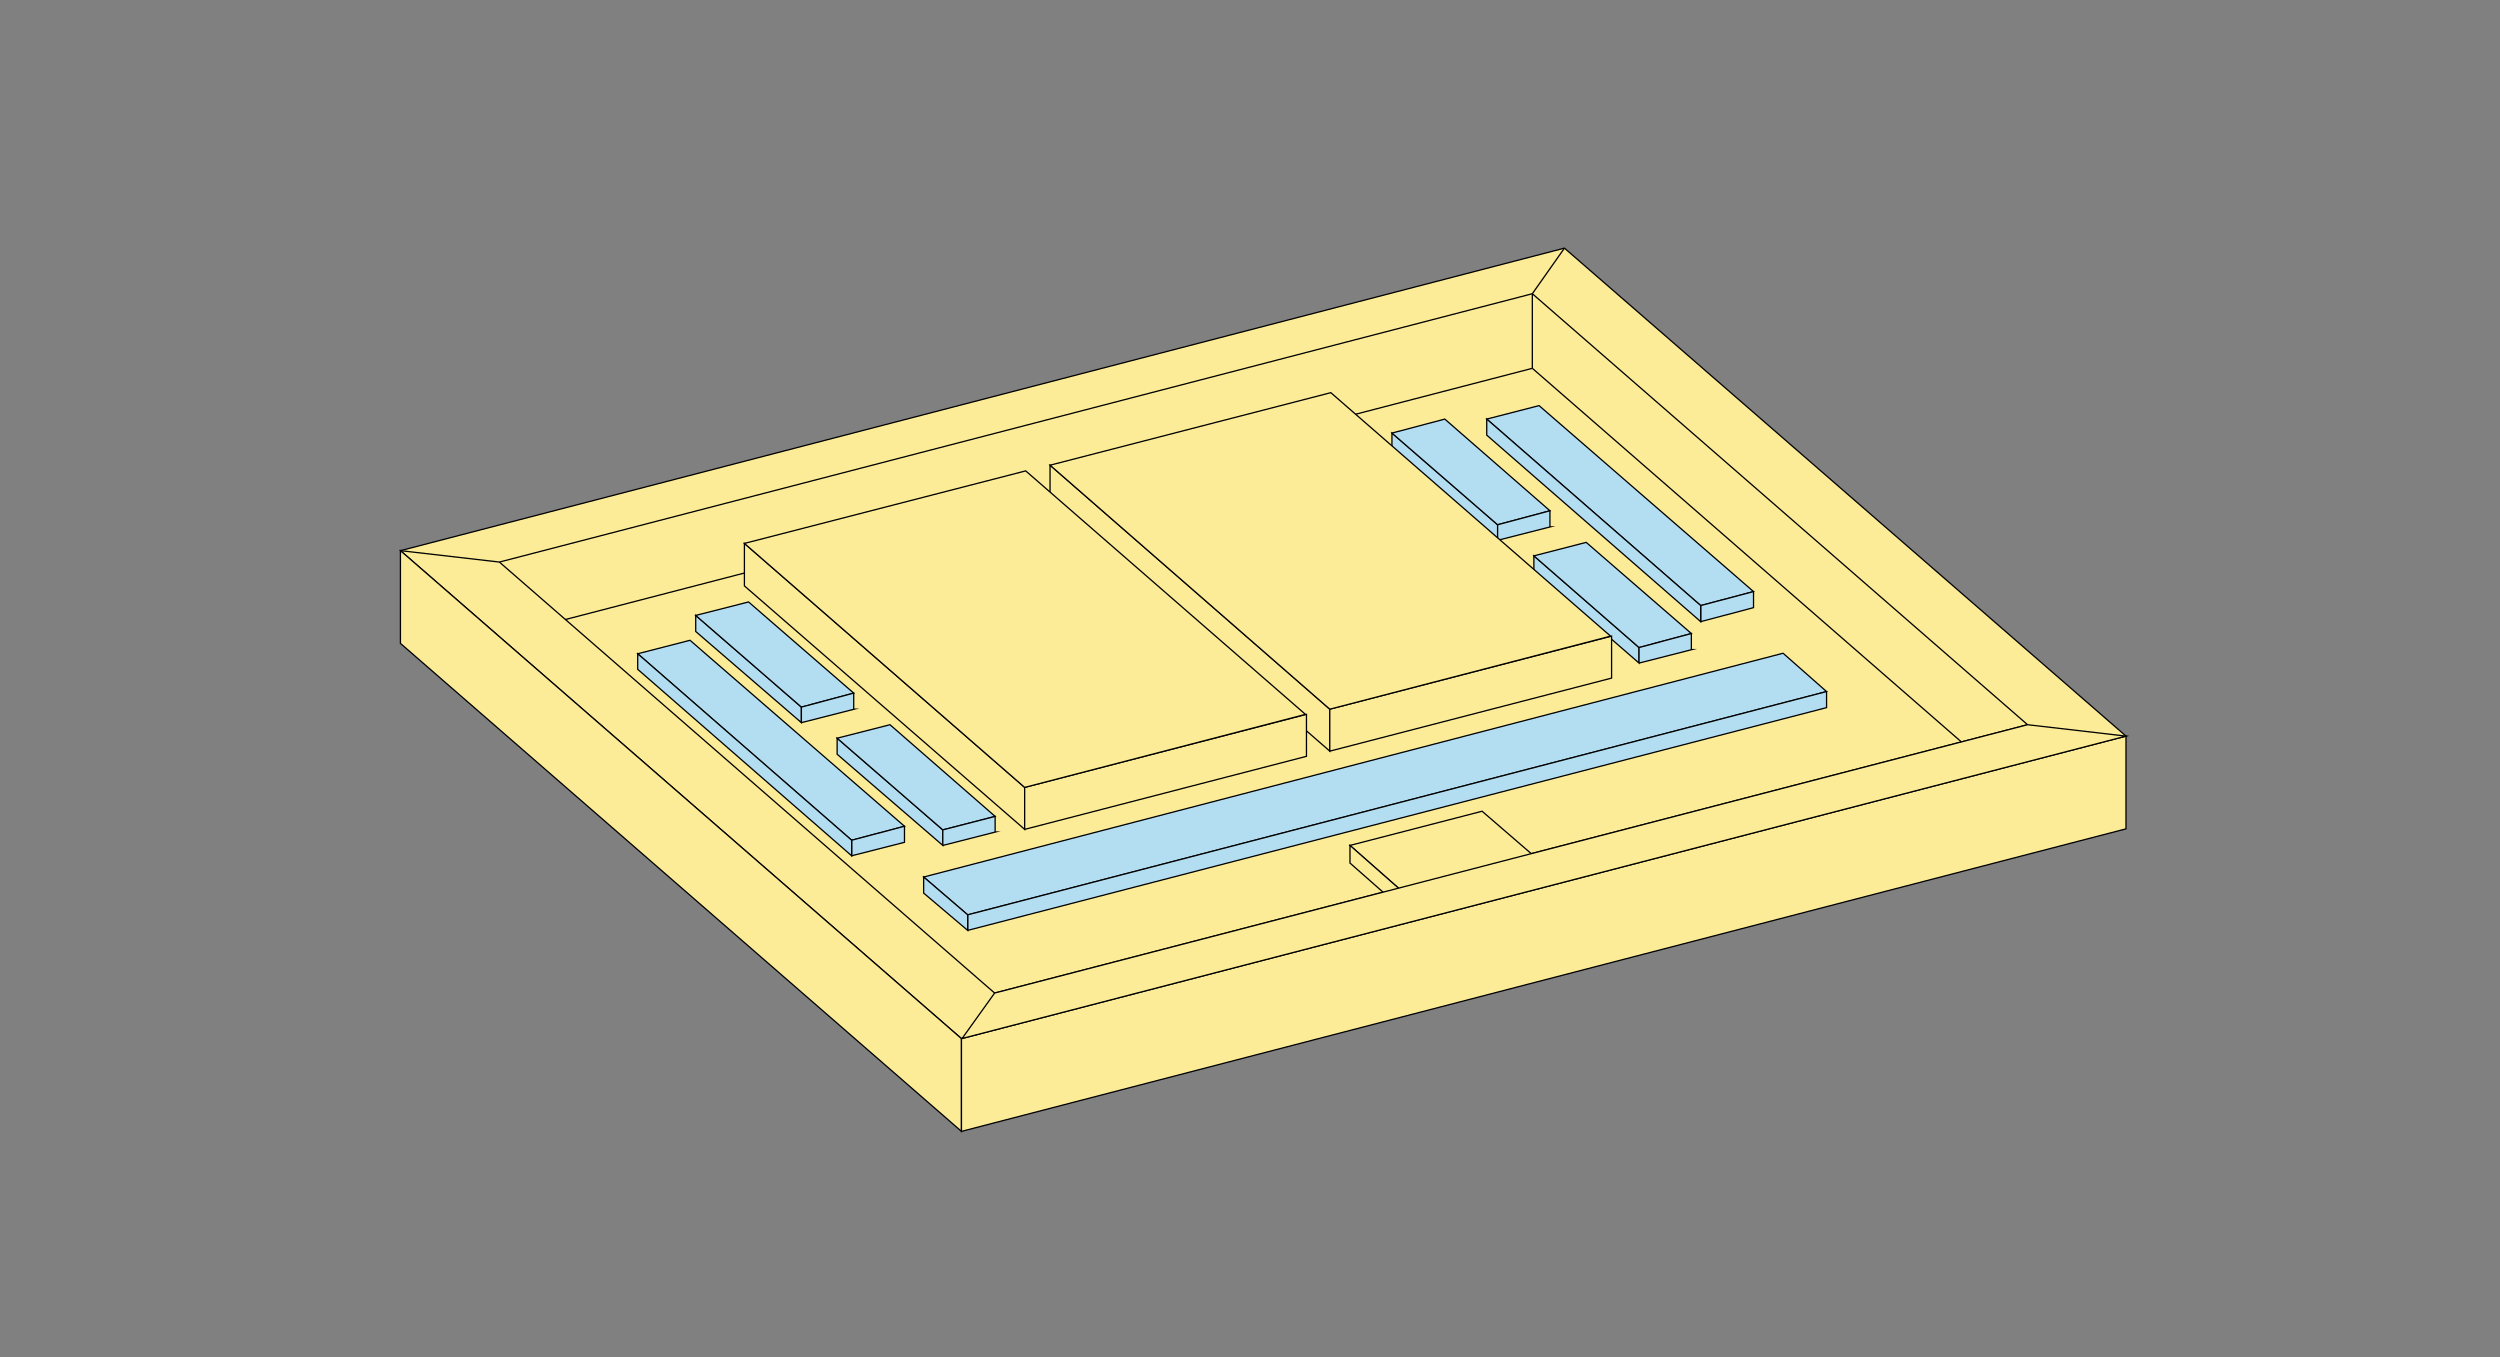 <?xml version="1.0" encoding="utf-8"?>
<!-- Generator: Adobe Illustrator 19.1.0, SVG Export Plug-In . SVG Version: 6.00 Build 0)  -->
<svg version="1.1" id="Layer_1" xmlns="http://www.w3.org/2000/svg" xmlns:xlink="http://www.w3.org/1999/xlink" x="0px" y="0px"
	 viewBox="-154 176 482.6 262" style="enable-background:new -154 176 482.6 262;" xml:space="preserve">
<rect x="-154" y="176" width="482.6" height="262" fill="#808080" stroke="none"/>
<style type="text/css">
	.st0{fill:#B3DEF2;stroke:#000000;stroke-width:0.25;stroke-miterlimit:10;}
	.st1{fill:#FCEC98;stroke:#000000;stroke-width:0.25;stroke-miterlimit:10;}
	.st2{fill:none;stroke:#000000;stroke-width:0.25;stroke-miterlimit:10;}
</style>
<g>
	<g>
		<polygon class="st0" points="7.6,321.6 28,339.2 28,336.2 7.6,318.5 		"/>
		<polygon class="st0" points="38.1,333.6 17.8,315.9 17.8,315.9 7.6,318.5 28,336.2 		"/>
		<polyline class="st0" points="28,339.2 28,336.2 38.1,333.6 38.1,336.6 38.2,336.6 28,339.2 		"/>
	</g>
	<g>
		<polygon class="st0" points="-19.7,297.9 0.7,315.5 0.7,312.5 -19.7,294.8 		"/>
		<polygon class="st0" points="10.8,309.8 -9.5,292.2 -9.5,292.2 -19.7,294.8 0.7,312.5 		"/>
		<polyline class="st0" points="0.7,315.5 0.7,312.5 10.8,309.8 10.8,312.9 10.9,312.9 0.7,315.5 		"/>
	</g>
	<g>
		<polygon class="st0" points="-20.8,299.6 -30.9,302.2 10.4,338.2 20.6,335.5 		"/>
		<polygon class="st0" points="20.6,338.6 10.4,341.2 10.4,338.2 20.6,335.5 		"/>
		<polygon class="st0" points="10.4,341.2 10.4,338.2 -30.9,302.2 -30.9,305.2 		"/>
	</g>
</g>
<g>
	<polygon class="st0" points="198.6,309.5 190.2,302.1 24.3,345.3 32.8,352.6 	"/>
	<polyline class="st0" points="32.8,352.6 32.8,355.6 32.8,352.6 198.6,309.5 198.6,312.6 32.8,355.6 	"/>
	<polygon class="st0" points="24.3,348.4 32.8,355.6 32.8,352.6 24.3,345.3 	"/>
</g>
<g>
	<g>
		<polygon class="st0" points="142.1,286.4 162.4,304 162.4,301 142.1,283.3 		"/>
		<polygon class="st0" points="172.5,298.3 152.2,280.7 152.2,280.7 142.1,283.3 162.4,301 		"/>
		<polyline class="st0" points="162.4,304 162.4,301 172.5,298.3 172.5,301.4 172.6,301.4 162.4,304 		"/>
	</g>
	<g>
		<polygon class="st0" points="114.7,262.7 135.1,280.3 135.1,277.3 114.7,259.6 		"/>
		<polygon class="st0" points="145.2,274.6 124.9,256.9 124.9,256.9 114.7,259.6 135.1,277.3 		"/>
		<polyline class="st0" points="135.1,280.3 135.1,277.3 145.2,274.6 145.2,277.7 145.3,277.7 135.1,280.3 		"/>
	</g>
	<g>
		<polygon class="st0" points="143.1,254.3 133,256.9 174.3,292.9 184.5,290.2 		"/>
		<polygon class="st0" points="184.5,293.3 174.3,296 174.3,292.9 184.5,290.2 		"/>
		<polygon class="st0" points="174.3,296 174.3,292.9 133,256.9 133,260 		"/>
	</g>
</g>
<g>
	<polygon class="st1" points="48.7,274 102.7,321 102.7,312.9 48.7,265.8 	"/>
	<polygon class="st1" points="157.1,306.9 102.7,321 102.7,312.9 157.1,298.8 	"/>
	<polygon class="st1" points="156.9,298.8 102.9,251.8 48.7,265.8 102.7,312.9 	"/>
</g>
<g>
	<polygon class="st1" points="-10.3,289.1 43.8,336.1 43.8,328 -10.3,280.9 	"/>
	<polygon class="st1" points="98.2,322 43.8,336.1 43.8,328 98.2,313.9 	"/>
	<polygon class="st1" points="98,313.9 44,266.9 -10.3,280.9 43.8,328 	"/>
</g>
<g>
	<g>
		<g>
			<g>
				<polyline class="st1" points="31.6,376.5 -76.7,282.3 148,223.9 256.4,318.1 31.7,376.5 				"/>
				<polygon class="st1" points="31.6,394.4 -76.7,300.2 -76.7,282.3 31.6,376.5 				"/>
				<polygon class="st1" points="256.4,318.1 31.6,376.5 31.6,394.4 256.4,336 				"/>
			</g>
		</g>
	</g>
	<g>
		<line class="st2" x1="-57.6" y1="284.5" x2="141.8" y2="232.7"/>
		<line class="st2" x1="-57.6" y1="284.5" x2="38" y2="367.7"/>
		<line class="st2" x1="38" y1="367.7" x2="237.4" y2="315.9"/>
		<line class="st2" x1="141.8" y1="232.7" x2="237.4" y2="315.9"/>
		<line class="st2" x1="-44.9" y1="295.6" x2="141.8" y2="247.1"/>
		<line class="st2" x1="141.8" y1="247.1" x2="224.6" y2="319.2"/>
		<line class="st2" x1="141.8" y1="232.7" x2="141.8" y2="247.1"/>
	</g>
</g>
<g>
	<g>
		<polygon class="st0" points="7.6,321.6 28,339.2 28,336.2 7.6,318.5 		"/>
		<polygon class="st0" points="38.1,333.6 17.8,315.9 17.8,315.9 7.6,318.5 28,336.2 		"/>
		<polyline class="st0" points="28,339.2 28,336.2 38.1,333.6 38.1,336.6 38.2,336.6 28,339.2 		"/>
	</g>
	<g>
		<polygon class="st0" points="-19.7,297.9 0.7,315.5 0.7,312.5 -19.7,294.8 		"/>
		<polygon class="st0" points="10.8,309.8 -9.5,292.2 -9.5,292.2 -19.7,294.8 0.7,312.5 		"/>
		<polyline class="st0" points="0.7,315.5 0.7,312.5 10.8,309.8 10.8,312.9 10.9,312.9 0.7,315.5 		"/>
	</g>
	<g>
		<polygon class="st0" points="-20.8,299.6 -30.9,302.2 10.4,338.2 20.6,335.5 		"/>
		<polygon class="st0" points="20.6,338.6 10.4,341.2 10.4,338.2 20.6,335.5 		"/>
		<polygon class="st0" points="10.4,341.2 10.4,338.2 -30.9,302.2 -30.9,305.2 		"/>
	</g>
</g>
<g>
	<polygon class="st0" points="198.6,309.5 190.2,302.1 24.3,345.3 32.8,352.6 	"/>
	<polyline class="st0" points="32.8,352.6 32.8,355.6 32.8,352.6 198.6,309.5 198.6,312.6 32.8,355.6 	"/>
	<polygon class="st0" points="24.3,348.4 32.8,355.6 32.8,352.6 24.3,345.3 	"/>
</g>
<g>
	<g>
		<polygon class="st0" points="142.1,286.4 162.4,304 162.4,301 142.1,283.3 		"/>
		<polygon class="st0" points="172.5,298.3 152.2,280.7 152.2,280.7 142.1,283.3 162.4,301 		"/>
		<polyline class="st0" points="162.4,304 162.4,301 172.5,298.3 172.5,301.4 172.6,301.4 162.4,304 		"/>
	</g>
	<g>
		<polygon class="st0" points="114.7,262.7 135.1,280.3 135.1,277.3 114.7,259.6 		"/>
		<polygon class="st0" points="145.2,274.6 124.9,256.9 124.9,256.9 114.7,259.6 135.1,277.3 		"/>
		<polyline class="st0" points="135.1,280.3 135.1,277.3 145.2,274.6 145.2,277.7 145.3,277.7 135.1,280.3 		"/>
	</g>
	<g>
		<polygon class="st0" points="143.1,254.3 133,256.9 174.3,292.9 184.5,290.2 		"/>
		<polygon class="st0" points="184.5,293.3 174.3,296 174.3,292.9 184.5,290.2 		"/>
		<polygon class="st0" points="174.3,296 174.3,292.9 133,256.9 133,260 		"/>
	</g>
</g>
<g>
	<polygon class="st1" points="48.7,274 102.7,321 102.7,312.9 48.7,265.8 	"/>
	<polygon class="st1" points="157.1,306.9 102.7,321 102.7,312.9 157.1,298.8 	"/>
	<polygon class="st1" points="156.9,298.8 102.9,251.8 48.7,265.8 102.7,312.9 	"/>
</g>
<g>
	<polygon class="st1" points="-10.3,289.1 43.8,336.1 43.8,328 -10.3,280.9 	"/>
	<polygon class="st1" points="98.2,322 43.8,336.1 43.8,328 98.2,313.9 	"/>
	<polygon class="st1" points="98,313.9 44,266.9 -10.3,280.9 43.8,328 	"/>
</g>
<g>
	<polygon class="st1" points="132.1,332.6 106.6,339.2 116.7,348.1 142.3,341.4 	"/>
	<polyline class="st1" points="116.7,351.5 116.7,348.1 142.3,341.4 142.3,344.8 142.3,344.7 116.7,351.4 	"/>
	<polygon class="st1" points="116.7,351.5 106.6,342.6 106.6,339.2 116.7,348.1 	"/>
</g>
<polyline class="st1" points="31.6,376.5 256.4,318.1 237.4,315.9 38,367.7 31.7,376.5 "/>
<line class="st2" x1="141.8" y1="232.7" x2="148" y2="223.9"/>
<line class="st2" x1="-57.6" y1="284.5" x2="-76.7" y2="282.3"/>
</svg>
